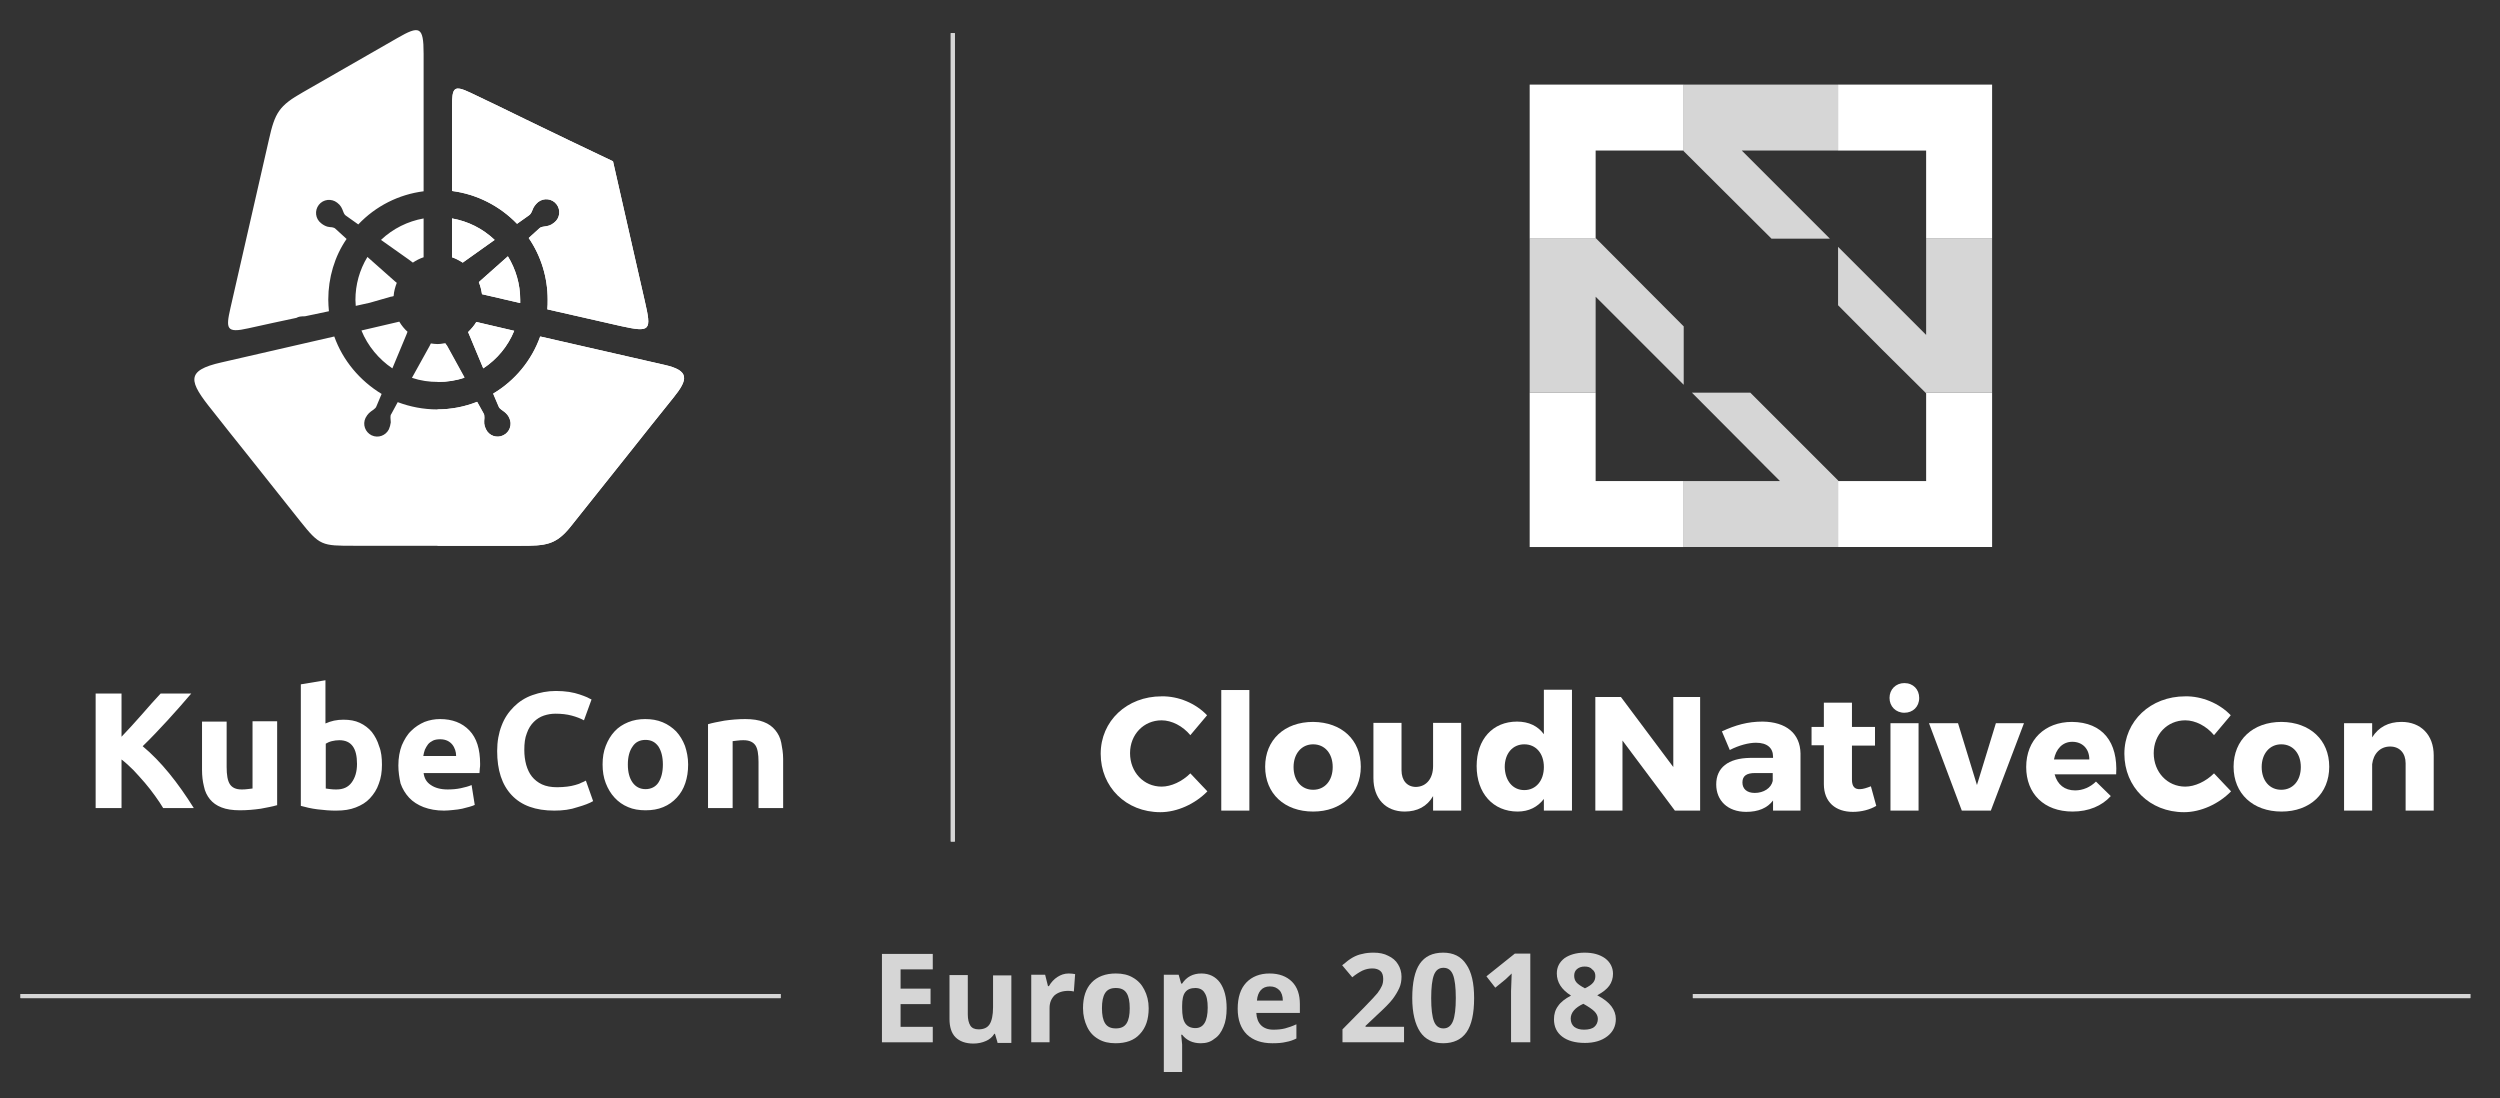 <?xml version="1.0" encoding="utf-8"?>
<!-- Generator: Adobe Illustrator 21.1.0, SVG Export Plug-In . SVG Version: 6.00 Build 0)  -->
<svg version="1.1" id="Layer_1" xmlns="http://www.w3.org/2000/svg" xmlns:xlink="http://www.w3.org/1999/xlink" x="0px" y="0px"
	 viewBox="0 0 792 348" style="enable-background:new 0 0 792 348;" xml:space="preserve">
<rect x="0" y="0" width="792" height="348" fill="#333333" stroke="none"/>
<style type="text/css">
	.st0{opacity:0.8;}
	.st1{clip-path:url(#SVGID_2_);fill:#FFFFFF;}
	.st2{clip-path:url(#SVGID_4_);fill:#FFFFFF;}
	.st3{fill:#FFFFFF;}
	.st4{fill-rule:evenodd;clip-rule:evenodd;fill:#FFFFFF;}
	.st5{opacity:0.8;fill:#FFFFFF;}
	.st6{clip-path:url(#SVGID_6_);fill:#FFFFFF;}
</style>
<g class="st0">
	<g>
		<defs>
			<rect id="SVGID_1_" x="536.3" y="314.9" width="246.3" height="1.3"/>
		</defs>
		<use xlink:href="#SVGID_1_"  style="overflow:visible;fill:#FFFFFF;"/>
		<clipPath id="SVGID_2_">
			<use xlink:href="#SVGID_1_"  style="overflow:visible;"/>
		</clipPath>
		<rect x="536.3" y="314.9" class="st1" width="246.3" height="1.3"/>
	</g>
</g>
<g class="st0">
	<g>
		<defs>
			<rect id="SVGID_3_" x="6.5" y="314.9" width="240.8" height="1.3"/>
		</defs>
		<use xlink:href="#SVGID_3_"  style="overflow:visible;fill:#FFFFFF;"/>
		<clipPath id="SVGID_4_">
			<use xlink:href="#SVGID_3_"  style="overflow:visible;"/>
		</clipPath>
		<rect x="6.5" y="314.9" class="st2" width="240.8" height="1.3"/>
	</g>
</g>
<path class="st3" d="M224.4,229.4c1.3-0.4,3-0.7,5.1-1.1c2.1-0.3,4.3-0.5,6.6-0.5c2.3,0,4.3,0.3,5.8,0.9c1.6,0.6,2.8,1.5,3.7,2.6
	c0.9,1.1,1.6,2.4,1.9,4s0.6,3.2,0.6,5.1V256h-7.8v-14.6c0-2.5-0.3-4.3-1-5.3c-0.7-1-1.9-1.6-3.7-1.6c-0.6,0-1.2,0-1.8,0.1
	c-0.6,0.1-1.2,0.1-1.7,0.2V256h-7.8V229.4z M210,242.2c0-2.4-0.5-4.3-1.4-5.7c-1-1.4-2.3-2.1-4.1-2.1s-3.2,0.7-4.1,2.1
	c-1,1.4-1.5,3.3-1.5,5.7c0,2.4,0.5,4.3,1.5,5.7c1,1.4,2.4,2.1,4.1,2.1s3.2-0.7,4.1-2.1C209.5,246.5,210,244.6,210,242.2 M218,242.2
	c0,2.2-0.3,4.1-0.9,5.9c-0.6,1.8-1.5,3.3-2.7,4.6c-1.2,1.3-2.6,2.3-4.3,3c-1.7,0.7-3.5,1-5.6,1c-2,0-3.9-0.3-5.5-1
	c-1.7-0.7-3.1-1.7-4.3-3c-1.2-1.3-2.1-2.8-2.8-4.6c-0.7-1.8-1-3.8-1-5.9c0-2.2,0.3-4.1,1-5.9c0.7-1.8,1.6-3.3,2.8-4.6
	c1.2-1.3,2.6-2.2,4.3-2.9c1.7-0.7,3.5-1,5.4-1c2,0,3.8,0.3,5.5,1c1.7,0.7,3.1,1.7,4.3,2.9c1.2,1.3,2.1,2.8,2.8,4.6
	C217.6,238.1,218,240,218,242.2 M175.6,256.8c-5.9,0-10.4-1.6-13.5-4.9c-3.1-3.3-4.6-7.9-4.6-14c0-3,0.5-5.7,1.4-8
	c0.9-2.4,2.2-4.3,3.9-6c1.6-1.6,3.6-2.9,5.9-3.7c2.3-0.8,4.7-1.3,7.4-1.3c1.5,0,2.9,0.1,4.2,0.3c1.3,0.2,2.4,0.5,3.3,0.8
	c0.9,0.3,1.7,0.6,2.4,0.9c0.6,0.3,1.1,0.6,1.4,0.7l-2.4,6.6c-1.1-0.6-2.4-1.1-3.9-1.5c-1.5-0.4-3.2-0.6-5.1-0.6
	c-1.3,0-2.5,0.2-3.7,0.6c-1.2,0.4-2.3,1.1-3.2,2c-0.9,0.9-1.7,2.1-2.2,3.6c-0.6,1.5-0.8,3.2-0.8,5.3c0,1.7,0.2,3.2,0.6,4.7
	c0.4,1.4,1,2.7,1.8,3.7c0.8,1,1.9,1.9,3.2,2.5c1.3,0.6,2.9,0.9,4.8,0.9c1.2,0,2.3-0.1,3.2-0.2c0.9-0.1,1.8-0.3,2.5-0.5
	c0.7-0.2,1.4-0.4,1.9-0.7c0.6-0.2,1.1-0.5,1.5-0.7l2.3,6.5c-1.2,0.7-2.8,1.3-4.9,1.9C180.7,256.5,178.3,256.8,175.6,256.8
	 M144.5,239.5c0-0.7-0.1-1.3-0.3-1.9c-0.2-0.6-0.5-1.2-0.9-1.7c-0.4-0.5-0.9-0.9-1.5-1.2c-0.6-0.3-1.4-0.5-2.3-0.5
	c-0.9,0-1.6,0.1-2.3,0.4c-0.6,0.3-1.2,0.7-1.6,1.2c-0.4,0.5-0.7,1.1-1,1.7c-0.2,0.6-0.4,1.3-0.5,2H144.5z M126.2,242.5
	c0-2.4,0.4-4.6,1.1-6.4c0.8-1.8,1.7-3.4,3-4.6c1.2-1.2,2.6-2.1,4.2-2.8c1.6-0.6,3.2-0.9,4.9-0.9c3.9,0,7,1.2,9.3,3.6
	c2.3,2.4,3.4,5.9,3.4,10.6c0,0.5,0,1-0.1,1.5c0,0.5-0.1,1-0.1,1.4h-17.7c0.2,1.6,0.9,2.9,2.3,3.8c1.3,0.9,3.1,1.4,5.3,1.4
	c1.4,0,2.8-0.1,4.2-0.4c1.4-0.3,2.5-0.6,3.4-1l1,6.3c-0.4,0.2-1,0.4-1.7,0.6c-0.7,0.2-1.5,0.4-2.3,0.6c-0.9,0.2-1.8,0.3-2.8,0.4
	c-1,0.1-2,0.2-2.9,0.2c-2.5,0-4.6-0.4-6.5-1.1c-1.8-0.7-3.4-1.7-4.6-3c-1.2-1.3-2.1-2.8-2.7-4.5
	C126.5,246.4,126.2,244.5,126.2,242.5 M121,242.3c0,2.2-0.3,4.2-1,6c-0.6,1.8-1.6,3.3-2.8,4.6c-1.2,1.3-2.7,2.2-4.5,2.9
	c-1.8,0.7-3.8,1-6.1,1c-0.9,0-1.9,0-3-0.1c-1-0.1-2-0.2-3-0.3c-1-0.1-1.9-0.3-2.9-0.5c-0.9-0.2-1.7-0.4-2.4-0.6v-38.5l7.8-1.3v13.7
	c0.9-0.4,1.8-0.7,2.7-0.9c0.9-0.2,2-0.3,3-0.3c2,0,3.7,0.3,5.2,1c1.5,0.7,2.8,1.7,3.8,2.9c1,1.3,1.8,2.8,2.3,4.5
	C120.8,238.1,121,240.1,121,242.3 M113.1,242c0-5-1.8-7.5-5.6-7.5c-0.8,0-1.6,0.1-2.4,0.3c-0.8,0.2-1.4,0.5-1.9,0.8v14.2
	c0.4,0.1,0.9,0.1,1.5,0.2c0.6,0.1,1.2,0.1,1.9,0.1c2.1,0,3.7-0.7,4.8-2.2C112.5,246.4,113.1,244.5,113.1,242 M87.7,255.1
	c-1.3,0.4-3,0.7-5.1,1.1c-2.1,0.3-4.3,0.5-6.6,0.5c-2.3,0-4.3-0.3-5.8-0.9c-1.6-0.6-2.8-1.5-3.7-2.6c-0.9-1.1-1.6-2.5-1.9-4.1
	c-0.4-1.6-0.6-3.3-0.6-5.2v-15.3h7.8v14.4c0,2.5,0.3,4.3,1,5.4c0.7,1.1,1.9,1.7,3.7,1.7c0.6,0,1.2,0,1.8-0.1
	c0.6-0.1,1.2-0.1,1.7-0.2v-21.3h7.8V255.1z M51.7,256c-0.7-1.2-1.6-2.5-2.6-3.9c-1-1.4-2.1-2.8-3.2-4.1c-1.2-1.4-2.4-2.7-3.6-4
	c-1.3-1.3-2.5-2.4-3.8-3.4V256h-8.2v-36.3h8.2v13.7c2.1-2.2,4.3-4.6,6.4-7c2.1-2.4,4.1-4.7,6-6.7h9.7c-2.5,2.9-5,5.8-7.5,8.5
	c-2.5,2.7-5.1,5.5-7.9,8.2c2.9,2.4,5.7,5.3,8.4,8.6c2.7,3.3,5.3,7,7.8,11H51.7z"/>
<path class="st4" d="M117.2,95.9l-4.5,1c0-0.6-0.1-1.3-0.1-1.9c0-4.8,1.3-9.5,3.8-13.6l8.8,7.8c0.2,0.1,0.3,0.3,0.5,0.4
	c-0.5,1.3-0.9,2.7-1,4.2c-0.3,0.1-0.6,0.2-0.9,0.2L117.2,95.9z M134.2,69.2v12.3c-1.2,0.4-2.4,1-3.4,1.7c-0.4-0.3-0.8-0.6-1.2-0.9
	l-8.9-6.3C124.5,72.4,129.2,70.1,134.2,69.2 M73,97.6c4.3-18.8,7.9-34.6,12.2-53.4c1.9-8.5,3.2-10.7,10.8-15
	c10.6-6.1,18.5-10.6,29.8-17.1c7.1-4.1,8.4-3.8,8.4,4.9v43.6c-7.9,1-15.2,4.7-20.7,10.5l-3.8-2.7c-0.5-0.3-0.7-0.7-0.9-1.2
	c-0.5-1.3-0.8-2.1-2-3c-1.8-1.4-4.4-1.1-5.8,0.7c-1.4,1.8-1.1,4.4,0.7,5.8c0.6,0.5,1.3,0.9,2,1.1c0.5,0.1,1,0.2,1.5,0.2
	c0.5,0.1,0.8,0.2,1.1,0.5l3.5,3.2C106,81.2,104,88,104,94.9c0,1.2,0.1,2.5,0.2,3.7l-7.6,1.6c-0.5,0-1,0-1.6,0.1
	c-0.4,0.1-0.8,0.2-1.1,0.4c-5,1.1-10,2.1-15.2,3.3C71.7,105.6,71.5,104.2,73,97.6 M143.2,81.5V69.2c5.1,0.9,9.7,3.2,13.5,6.8
	l-9.7,6.9c-0.1,0.1-0.3,0.2-0.4,0.3C145.5,82.5,144.4,81.9,143.2,81.5 M164.8,96l-12.1-2.8c-0.2-1.3-0.5-2.6-1-3.8
	c0.1-0.1,0.2-0.2,0.3-0.3l8.9-7.9c2.5,4.1,3.9,8.8,3.9,13.7C164.8,95.3,164.8,95.6,164.8,96 M149.1,29.4c6.5,3.1,11.3,5.4,17.8,8.6
	c9.1,4.4,18.2,8.8,27.3,13.1c2.2,9.8,4.5,19.7,6.7,29.5c1.3,5.9,2.1,9,3.4,14.9c2.1,9.2,1.9,9.9-7.6,7.8L173.4,98
	c0.1-1,0.1-2,0.1-3.1c0-7-2.1-13.8-6-19.5l3.3-3c0.4-0.4,0.8-0.5,1.4-0.6c1.4-0.2,2.2-0.3,3.4-1.3c1.8-1.4,2.1-4,0.7-5.8
	c-1.4-1.8-4-2.1-5.8-0.7c-0.6,0.5-1.1,1.1-1.5,1.8c-0.2,0.5-0.4,0.9-0.6,1.4c-0.2,0.4-0.4,0.7-0.8,1l-3.8,2.7
	c-5.5-5.7-12.8-9.4-20.6-10.4V33.8C143.2,27.6,143.8,26.9,149.1,29.4 M141.1,108.8c-0.8,0.1-1.6,0.2-2.4,0.2c-0.8,0-1.5-0.1-2.2-0.2
	c-0.1,0.3-0.3,0.5-0.4,0.8l-5.6,10.1c2.7,0.9,5.4,1.3,8.3,1.3c2.9,0,5.7-0.5,8.4-1.4l-5.5-10C141.4,109.3,141.3,109,141.1,108.8
	 M150.9,102l12,2.8c-2,4.9-5.4,9-9.8,11.9l-4.8-11.5C149.3,104.2,150.2,103.2,150.9,102 M114.5,104.7l12-2.8
	c0.7,1.2,1.6,2.3,2.6,3.2c-0.1,0.3-0.2,0.5-0.3,0.8l-4.5,10.8C120,113.8,116.5,109.6,114.5,104.7 M213.4,125.9
	c-5.8,7.2-8.4,10.5-14.2,17.8c-6.5,8.2-11.8,14.8-18.4,23.1c-4.7,5.9-8,6.1-15.8,6.1h-26.4h-26.5c-10.1,0-10.8,0-17-7.8
	c-6.1-7.7-10.9-13.7-17-21.4c-4.8-6-6-7.5-10.8-13.6c-7.5-9.3-8.7-12.7,2.9-15.3l35.7-8.2c2.7,7.6,8.1,14,15,18.2l-1.6,3.8
	c-0.2,0.6-0.5,0.8-1,1.2c-1.2,0.8-1.8,1.3-2.5,2.6c-1,2.1-0.1,4.5,1.9,5.5c2.1,1,4.5,0.1,5.5-1.9c0.3-0.7,0.5-1.4,0.6-2.2
	c0-0.5-0.1-1-0.1-1.5c0-0.5,0-0.8,0.3-1.2l2-3.7c4,1.5,8.2,2.3,12.5,2.3c4.3,0,8.6-0.8,12.6-2.4l2,3.6c0.3,0.5,0.3,0.9,0.3,1.5
	c-0.1,1.4-0.2,2.2,0.5,3.6c1,2.1,3.5,2.9,5.5,1.9c2.1-1,2.9-3.5,1.9-5.5c-0.3-0.7-0.8-1.3-1.4-1.8c-0.4-0.3-0.8-0.6-1.2-0.9
	c-0.4-0.3-0.6-0.5-0.8-1l-1.7-4c6.9-4.1,12.2-10.5,14.9-18.1l39.4,9C218.5,117.4,218,120.2,213.4,125.9"/>
<path class="st4" d="M143.2,81.5V69.2c5.1,0.9,9.7,3.2,13.5,6.8l-9.7,6.9c-0.1,0.1-0.3,0.2-0.4,0.3
	C145.5,82.5,144.4,81.9,143.2,81.5 M164.8,96l-12.1-2.8c-0.2-1.3-0.5-2.6-1-3.8c0.1-0.1,0.2-0.2,0.3-0.3l8.9-7.9
	c2.5,4.1,3.9,8.8,3.9,13.7C164.8,95.3,164.8,95.6,164.8,96 M149.1,29.4c6.5,3.1,11.3,5.4,17.8,8.6c9.1,4.4,18.2,8.8,27.3,13.1
	c2.2,9.8,4.5,19.7,6.7,29.5c1.3,5.9,2.1,9,3.4,14.9c2.1,9.2,1.9,9.9-7.6,7.8L173.4,98c0.1-1,0.1-2,0.1-3.1c0-7-2.1-13.8-6-19.5
	l3.3-3c0.4-0.4,0.8-0.5,1.4-0.6c1.4-0.2,2.2-0.3,3.4-1.3c1.8-1.4,2.1-4,0.7-5.8c-1.4-1.8-4-2.1-5.8-0.7c-0.6,0.5-1.1,1.1-1.5,1.8
	c-0.2,0.5-0.4,0.9-0.6,1.4c-0.2,0.4-0.4,0.7-0.8,1l-3.8,2.7c-5.5-5.7-12.8-9.4-20.6-10.4V33.8C143.2,27.6,143.8,26.9,149.1,29.4
	 M150.9,102l12,2.8c-2,4.9-5.4,9-9.8,11.9l-4.8-11.5C149.3,104.2,150.2,103.2,150.9,102 M138.7,121V109c0.8,0,1.6-0.1,2.4-0.2
	c0.2,0.3,0.3,0.6,0.5,0.9l5.5,10C144.4,120.6,141.6,121,138.7,121 M213.4,125.9c-5.8,7.2-8.4,10.5-14.2,17.8
	c-6.5,8.2-11.8,14.8-18.4,23.1c-4.7,5.9-8,6.1-15.8,6.1h-26.4v-43.2c4.3,0,8.6-0.8,12.6-2.4l2,3.6c0.3,0.5,0.3,0.9,0.3,1.5
	c-0.1,1.4-0.2,2.2,0.5,3.6c1,2.1,3.5,2.9,5.5,1.9c2.1-1,2.9-3.5,1.9-5.5c-0.3-0.7-0.8-1.3-1.4-1.8c-0.4-0.3-0.8-0.6-1.2-0.9
	c-0.4-0.3-0.6-0.5-0.8-1l-1.7-4c6.9-4.1,12.2-10.5,14.9-18.1l39.4,9C218.5,117.4,218,120.2,213.4,125.9"/>
<polygon class="st3" points="505.5,124.4 484.6,124.4 484.6,173.3 533.4,173.3 533.4,152.4 505.5,152.4 "/>
<polygon class="st3" points="610.2,124.6 610.2,152.4 582.4,152.4 582.3,152.2 582.3,173.3 631.1,173.3 631.1,124.4 610,124.4 "/>
<polygon class="st3" points="484.6,75.6 505.7,75.6 505.5,75.4 505.5,47.7 505.5,47.7 533.3,47.7 533.4,47.9 533.4,26.8 484.6,26.8 
	"/>
<polygon class="st3" points="582.3,26.8 582.3,47.7 610.2,47.7 610.2,75.6 631.1,75.6 631.1,26.8 "/>
<polygon class="st5" points="579.7,75.6 551.8,47.7 582.3,47.7 582.3,26.8 533.4,26.8 533.4,47.9 561.2,75.6 "/>
<polygon class="st5" points="554.5,124.4 536,124.4 559.1,147.6 563.9,152.4 554.4,152.4 533.4,152.4 533.4,173.3 582.3,173.3 
	582.3,152.2 568.4,138.3 "/>
<polygon class="st5" points="610.2,75.6 610.2,96.5 610.2,106.1 605.4,101.3 582.3,78.2 582.3,96.7 596.1,110.6 610,124.4 
	631.1,124.4 631.1,75.6 "/>
<polygon class="st5" points="533.4,103.4 505.7,75.6 484.6,75.6 484.6,124.4 505.5,124.4 505.5,94 533.4,121.9 "/>
<path class="st3" d="M382.4,226.6l-5.3,6.3c-2.4-2.9-5.9-4.7-9.1-4.7c-5.7,0-10,4.5-10,10.4c0,6,4.3,10.6,10,10.6
	c3,0,6.5-1.6,9.1-4.2l5.4,5.7c-3.9,4-9.6,6.6-14.9,6.6c-10.9,0-18.9-8-18.9-18.5c0-10.4,8.3-18.2,19.3-18.2
	C373.3,220.5,378.8,222.8,382.4,226.6z"/>
<path class="st3" d="M386.9,256.8v-38.2h8.9v38.2H386.9z"/>
<path class="st3" d="M431.1,242.9c0,8.5-6.1,14.2-15.1,14.2c-9.1,0-15.2-5.7-15.2-14.2s6.1-14.2,15.2-14.2
	C425.1,228.8,431.1,234.4,431.1,242.9z M409.8,243c0,4.3,2.5,7.2,6.2,7.2c3.7,0,6.2-2.9,6.2-7.2c0-4.3-2.5-7.2-6.2-7.2
	C412.3,235.8,409.8,238.8,409.8,243z"/>
<path class="st3" d="M463,256.8H454v-4.6c-1.9,3.3-5,4.9-9,4.9c-6,0-9.9-4.1-9.9-10.6v-17.5h8.9v15c0,3.3,1.8,5.3,4.6,5.3
	c3.4-0.1,5.4-2.8,5.4-6.6v-13.7h8.9V256.8z"/>
<path class="st3" d="M498,256.8h-8.9v-3.7c-2,2.6-4.8,4-8.3,4c-7.8,0-13-5.8-13-14.4c0-8.5,5.1-14.1,12.8-14.1c3.7,0,6.6,1.4,8.5,4
	v-14.1h8.9V256.8z M489.1,243c0-4.3-2.5-7.2-6.2-7.2c-3.7,0-6.2,2.9-6.2,7.2c0.1,4.3,2.5,7.3,6.2,7.3
	C486.6,250.3,489.1,247.3,489.1,243z"/>
<path class="st3" d="M530.6,256.8L514,234.6v22.2h-8.6v-36h8.1l16.6,22.2v-22.2h8.5v36H530.6z"/>
<path class="st3" d="M570.4,238.7v18.1h-8.7v-3.2c-1.8,2.4-4.7,3.6-8.5,3.6c-5.9,0-9.5-3.6-9.5-8.7c0-5.3,3.8-8.3,10.7-8.4h7.3v-0.4
	c0-2.7-1.8-4.4-5.4-4.4c-2.3,0-5.4,0.8-8.3,2.3l-2.5-5.9c4.3-2,8.2-3.1,12.9-3.1C565.9,228.7,570.3,232.4,570.4,238.7z M561.6,247.4
	v-2.5H556c-2.7,0-4,0.9-4,3c0,2,1.4,3.3,3.9,3.3C558.7,251.2,561.1,249.7,561.6,247.4z"/>
<path class="st3" d="M594.4,255.3c-2,1.2-4.7,1.9-7.4,1.9c-5.4,0-9.2-3-9.2-8.8v-12.3h-3.9v-5.8h3.9v-7.7h8.9v7.7h7.3v5.9h-7.3V247
	c0,2.2,0.9,3.1,2.6,3c0.9,0,2.1-0.4,3.4-0.9L594.4,255.3z"/>
<path class="st3" d="M608,221.1c0,2.8-2,4.7-4.7,4.7c-2.7,0-4.7-2-4.7-4.7c0-2.7,2-4.7,4.7-4.7C606.1,216.4,608,218.4,608,221.1z
	 M598.9,256.8v-27.7h8.9v27.7H598.9z"/>
<path class="st3" d="M621.5,256.8l-10.4-27.7h9.2l6,19.6l6-19.6h8.9l-10.5,27.7H621.5z"/>
<path class="st3" d="M670.4,245.3h-19.5c0.9,3.3,3.2,5.1,6.5,5.1c2.4,0,4.8-1,6.6-2.8l4.7,4.6c-2.8,3.1-7,4.9-12.1,4.9
	c-9.1,0-14.7-5.7-14.7-14.1c0-8.6,5.9-14.3,14.5-14.3C666.2,228.8,671,235.2,670.4,245.3z M661.9,240.6c0-3.4-2.2-5.6-5.4-5.6
	c-3.1,0-5.2,2.3-5.8,5.6H661.9z"/>
<path class="st3" d="M706.7,226.6l-5.3,6.3c-2.4-2.9-5.9-4.7-9.1-4.7c-5.7,0-10,4.5-10,10.4c0,6,4.3,10.6,10,10.6
	c3,0,6.5-1.6,9.1-4.2l5.4,5.7c-3.9,4-9.6,6.6-14.9,6.6c-10.9,0-18.9-8-18.9-18.5c0-10.4,8.3-18.2,19.3-18.2
	C697.5,220.5,703.1,222.8,706.7,226.6z"/>
<path class="st3" d="M737.9,242.9c0,8.5-6.1,14.2-15.1,14.2c-9.1,0-15.2-5.7-15.2-14.2s6.1-14.2,15.2-14.2
	C731.8,228.8,737.9,234.4,737.9,242.9z M716.5,243c0,4.3,2.5,7.2,6.2,7.2c3.7,0,6.2-2.9,6.2-7.2c0-4.3-2.5-7.2-6.2-7.2
	C719,235.8,716.5,238.8,716.5,243z"/>
<path class="st3" d="M771,239.3v17.5h-8.9v-15c0-3.2-1.9-5.3-4.9-5.3c-3.2,0-5.3,2.3-5.7,5.6v14.7h-8.9v-27.7h8.9v4.5
	c2-3.2,5.1-4.9,9.3-4.9C766.9,228.7,771,232.8,771,239.3z"/>
<g class="st0">
	<g>
		<defs>
			<rect id="SVGID_5_" x="301.2" y="10.5" width="1.3" height="256.1"/>
		</defs>
		<use xlink:href="#SVGID_5_"  style="overflow:visible;fill:#FFFFFF;"/>
		<clipPath id="SVGID_6_">
			<use xlink:href="#SVGID_5_"  style="overflow:visible;"/>
		</clipPath>
		<rect x="301.2" y="10.5" class="st6" width="1.3" height="256.1"/>
	</g>
</g>
<g class="st0">
	<path class="st3" d="M295.5,330.2h-16.1v-28h16.1v4.9h-10.2v6.1h9.5v4.9h-9.5v7.2h10.2V330.2z"/>
	<path class="st3" d="M316,330.2l-0.8-2.7H315c-0.6,1-1.5,1.8-2.7,2.3c-1.1,0.5-2.5,0.8-3.9,0.8c-2.5,0-4.4-0.7-5.7-2
		c-1.3-1.3-1.9-3.3-1.9-5.8v-13.9h5.8v12.5c0,1.5,0.3,2.7,0.8,3.5c0.5,0.8,1.4,1.2,2.6,1.2c1.6,0,2.8-0.5,3.5-1.6
		c0.7-1.1,1.1-2.9,1.1-5.4v-10.1h5.8v21.4H316z"/>
	<path class="st3" d="M338.6,308.4c0.8,0,1.4,0.1,2,0.2l-0.4,5.5c-0.5-0.1-1-0.2-1.7-0.2c-1.9,0-3.3,0.5-4.4,1.4c-1,1-1.6,2.3-1.6,4
		v10.9h-5.8v-21.4h4.4l0.9,3.6h0.3c0.7-1.2,1.6-2.2,2.7-2.9S337.2,308.4,338.6,308.4z"/>
	<path class="st3" d="M363.9,319.4c0,3.5-0.9,6.2-2.8,8.2c-1.8,2-4.4,2.9-7.7,2.9c-2.1,0-3.9-0.4-5.4-1.3c-1.6-0.9-2.8-2.2-3.6-3.9
		c-0.8-1.7-1.3-3.6-1.3-5.9c0-3.5,0.9-6.2,2.7-8.1c1.8-1.9,4.4-2.9,7.7-2.9c2.1,0,3.9,0.4,5.4,1.3c1.6,0.9,2.8,2.2,3.6,3.8
		C363.4,315.2,363.9,317.2,363.9,319.4z M349.1,319.4c0,2.1,0.3,3.7,1,4.8c0.7,1.1,1.8,1.6,3.4,1.6c1.6,0,2.7-0.5,3.4-1.6
		c0.7-1.1,1-2.7,1-4.8c0-2.1-0.3-3.7-1-4.8c-0.7-1.1-1.8-1.6-3.4-1.6c-1.6,0-2.7,0.5-3.4,1.6C349.4,315.7,349.1,317.3,349.1,319.4z"
		/>
	<path class="st3" d="M380.4,330.5c-2.5,0-4.5-0.9-5.9-2.7h-0.3c0.2,1.8,0.3,2.8,0.3,3.1v8.7h-5.8v-30.8h4.7l0.8,2.8h0.3
		c1.4-2.1,3.4-3.2,6.1-3.2c2.5,0,4.5,1,5.9,2.9c1.4,2,2.1,4.7,2.1,8.1c0,2.3-0.3,4.3-1,5.9c-0.7,1.7-1.6,3-2.9,3.8
		C383.5,330.1,382.1,330.5,380.4,330.5z M378.7,313c-1.4,0-2.5,0.4-3.2,1.3c-0.7,0.9-1,2.3-1,4.4v0.6c0,2.3,0.3,3.9,1,4.9
		c0.7,1,1.8,1.5,3.2,1.5c2.6,0,3.9-2.2,3.9-6.5c0-2.1-0.3-3.7-1-4.7C381.1,313.6,380.1,313,378.7,313z"/>
	<path class="st3" d="M403.1,330.5c-3.4,0-6.1-0.9-8.1-2.8c-1.9-1.9-2.9-4.6-2.9-8.1c0-3.6,0.9-6.4,2.7-8.3s4.3-2.9,7.4-2.9
		c3,0,5.4,0.9,7.1,2.6c1.7,1.7,2.5,4.1,2.5,7.1v2.8h-13.8c0.1,1.7,0.6,3,1.5,3.9c0.9,0.9,2.2,1.4,3.9,1.4c1.3,0,2.5-0.1,3.7-0.4
		c1.1-0.3,2.3-0.7,3.6-1.3v4.5c-1,0.5-2.1,0.9-3.3,1.1C406.2,330.4,404.8,330.5,403.1,330.5z M402.3,312.5c-1.2,0-2.2,0.4-2.9,1.2
		c-0.7,0.8-1.1,1.9-1.2,3.3h8.2c0-1.4-0.4-2.6-1.1-3.3C404.5,312.9,403.6,312.5,402.3,312.5z"/>
	<path class="st3" d="M444.8,330.2h-19.5v-4.1l7-7.1c2.1-2.1,3.4-3.6,4.1-4.4c0.6-0.8,1.1-1.6,1.4-2.3c0.3-0.7,0.4-1.4,0.4-2.2
		c0-1.1-0.3-2-0.9-2.5c-0.6-0.5-1.4-0.8-2.5-0.8c-1.1,0-2.1,0.2-3.2,0.7c-1,0.5-2.1,1.2-3.2,2.1l-3.2-3.8c1.4-1.2,2.5-2,3.4-2.5
		c0.9-0.5,1.9-0.9,3-1.1c1.1-0.3,2.3-0.4,3.6-0.4c1.7,0,3.3,0.3,4.6,1c1.3,0.6,2.4,1.5,3.1,2.7c0.7,1.1,1.1,2.5,1.1,3.9
		c0,1.3-0.2,2.5-0.7,3.6s-1.2,2.3-2.1,3.5c-0.9,1.2-2.6,2.9-5,5.1l-3.6,3.4v0.3h12.2V330.2z"/>
	<path class="st3" d="M467,316.2c0,4.9-0.8,8.5-2.4,10.8c-1.6,2.3-4.1,3.5-7.4,3.5c-3.2,0-5.7-1.2-7.3-3.6c-1.6-2.4-2.5-6-2.5-10.7
		c0-4.9,0.8-8.6,2.4-10.9c1.6-2.3,4-3.5,7.4-3.5c3.2,0,5.7,1.2,7.3,3.7C466.2,307.9,467,311.5,467,316.2z M453.4,316.2
		c0,3.4,0.3,5.9,0.9,7.4c0.6,1.5,1.6,2.2,3,2.2c1.4,0,2.4-0.8,3-2.3c0.6-1.5,0.9-4,0.9-7.3c0-3.4-0.3-5.9-0.9-7.4
		c-0.6-1.5-1.6-2.2-3-2.2c-1.4,0-2.4,0.7-3,2.2C453.7,310.3,453.4,312.8,453.4,316.2z"/>
	<path class="st3" d="M484.6,330.2h-5.9V314l0.1-2.7l0.1-2.9c-1,1-1.7,1.6-2,1.9l-3.2,2.6l-2.8-3.6l9-7.2h4.9V330.2z"/>
	<path class="st3" d="M502,301.8c2.7,0,4.8,0.6,6.5,1.8c1.6,1.2,2.5,2.9,2.5,4.9c0,1.4-0.4,2.7-1.2,3.8c-0.8,1.1-2.1,2.1-3.8,3
		c2.1,1.1,3.6,2.3,4.5,3.5c0.9,1.2,1.4,2.6,1.4,4c0,2.3-0.9,4.1-2.7,5.5c-1.8,1.4-4.2,2.1-7.1,2.1c-3.1,0-5.5-0.7-7.2-2
		c-1.7-1.3-2.6-3.1-2.6-5.5c0-1.6,0.4-3,1.3-4.2c0.8-1.2,2.2-2.3,4.1-3.3c-1.6-1-2.7-2.1-3.4-3.2c-0.7-1.1-1.1-2.4-1.1-3.8
		c0-2,0.8-3.6,2.5-4.9C497.2,302.5,499.3,301.8,502,301.8z M497.6,322.7c0,1.1,0.4,2,1.1,2.6c0.8,0.6,1.8,0.9,3.1,0.9
		c1.5,0,2.6-0.3,3.3-0.9c0.7-0.6,1.1-1.5,1.1-2.5c0-0.9-0.4-1.7-1.1-2.4c-0.7-0.7-1.9-1.5-3.5-2.4
		C499,319.2,497.6,320.8,497.6,322.7z M502,306.2c-1,0-1.8,0.3-2.4,0.8s-0.9,1.2-0.9,2.1c0,0.8,0.2,1.5,0.7,2.1
		c0.5,0.6,1.4,1.2,2.7,1.9c1.3-0.6,2.1-1.2,2.6-1.8c0.5-0.6,0.7-1.3,0.7-2.1c0-0.9-0.3-1.6-1-2.1C503.8,306.4,503,306.2,502,306.2z"
		/>
</g>
</svg>
